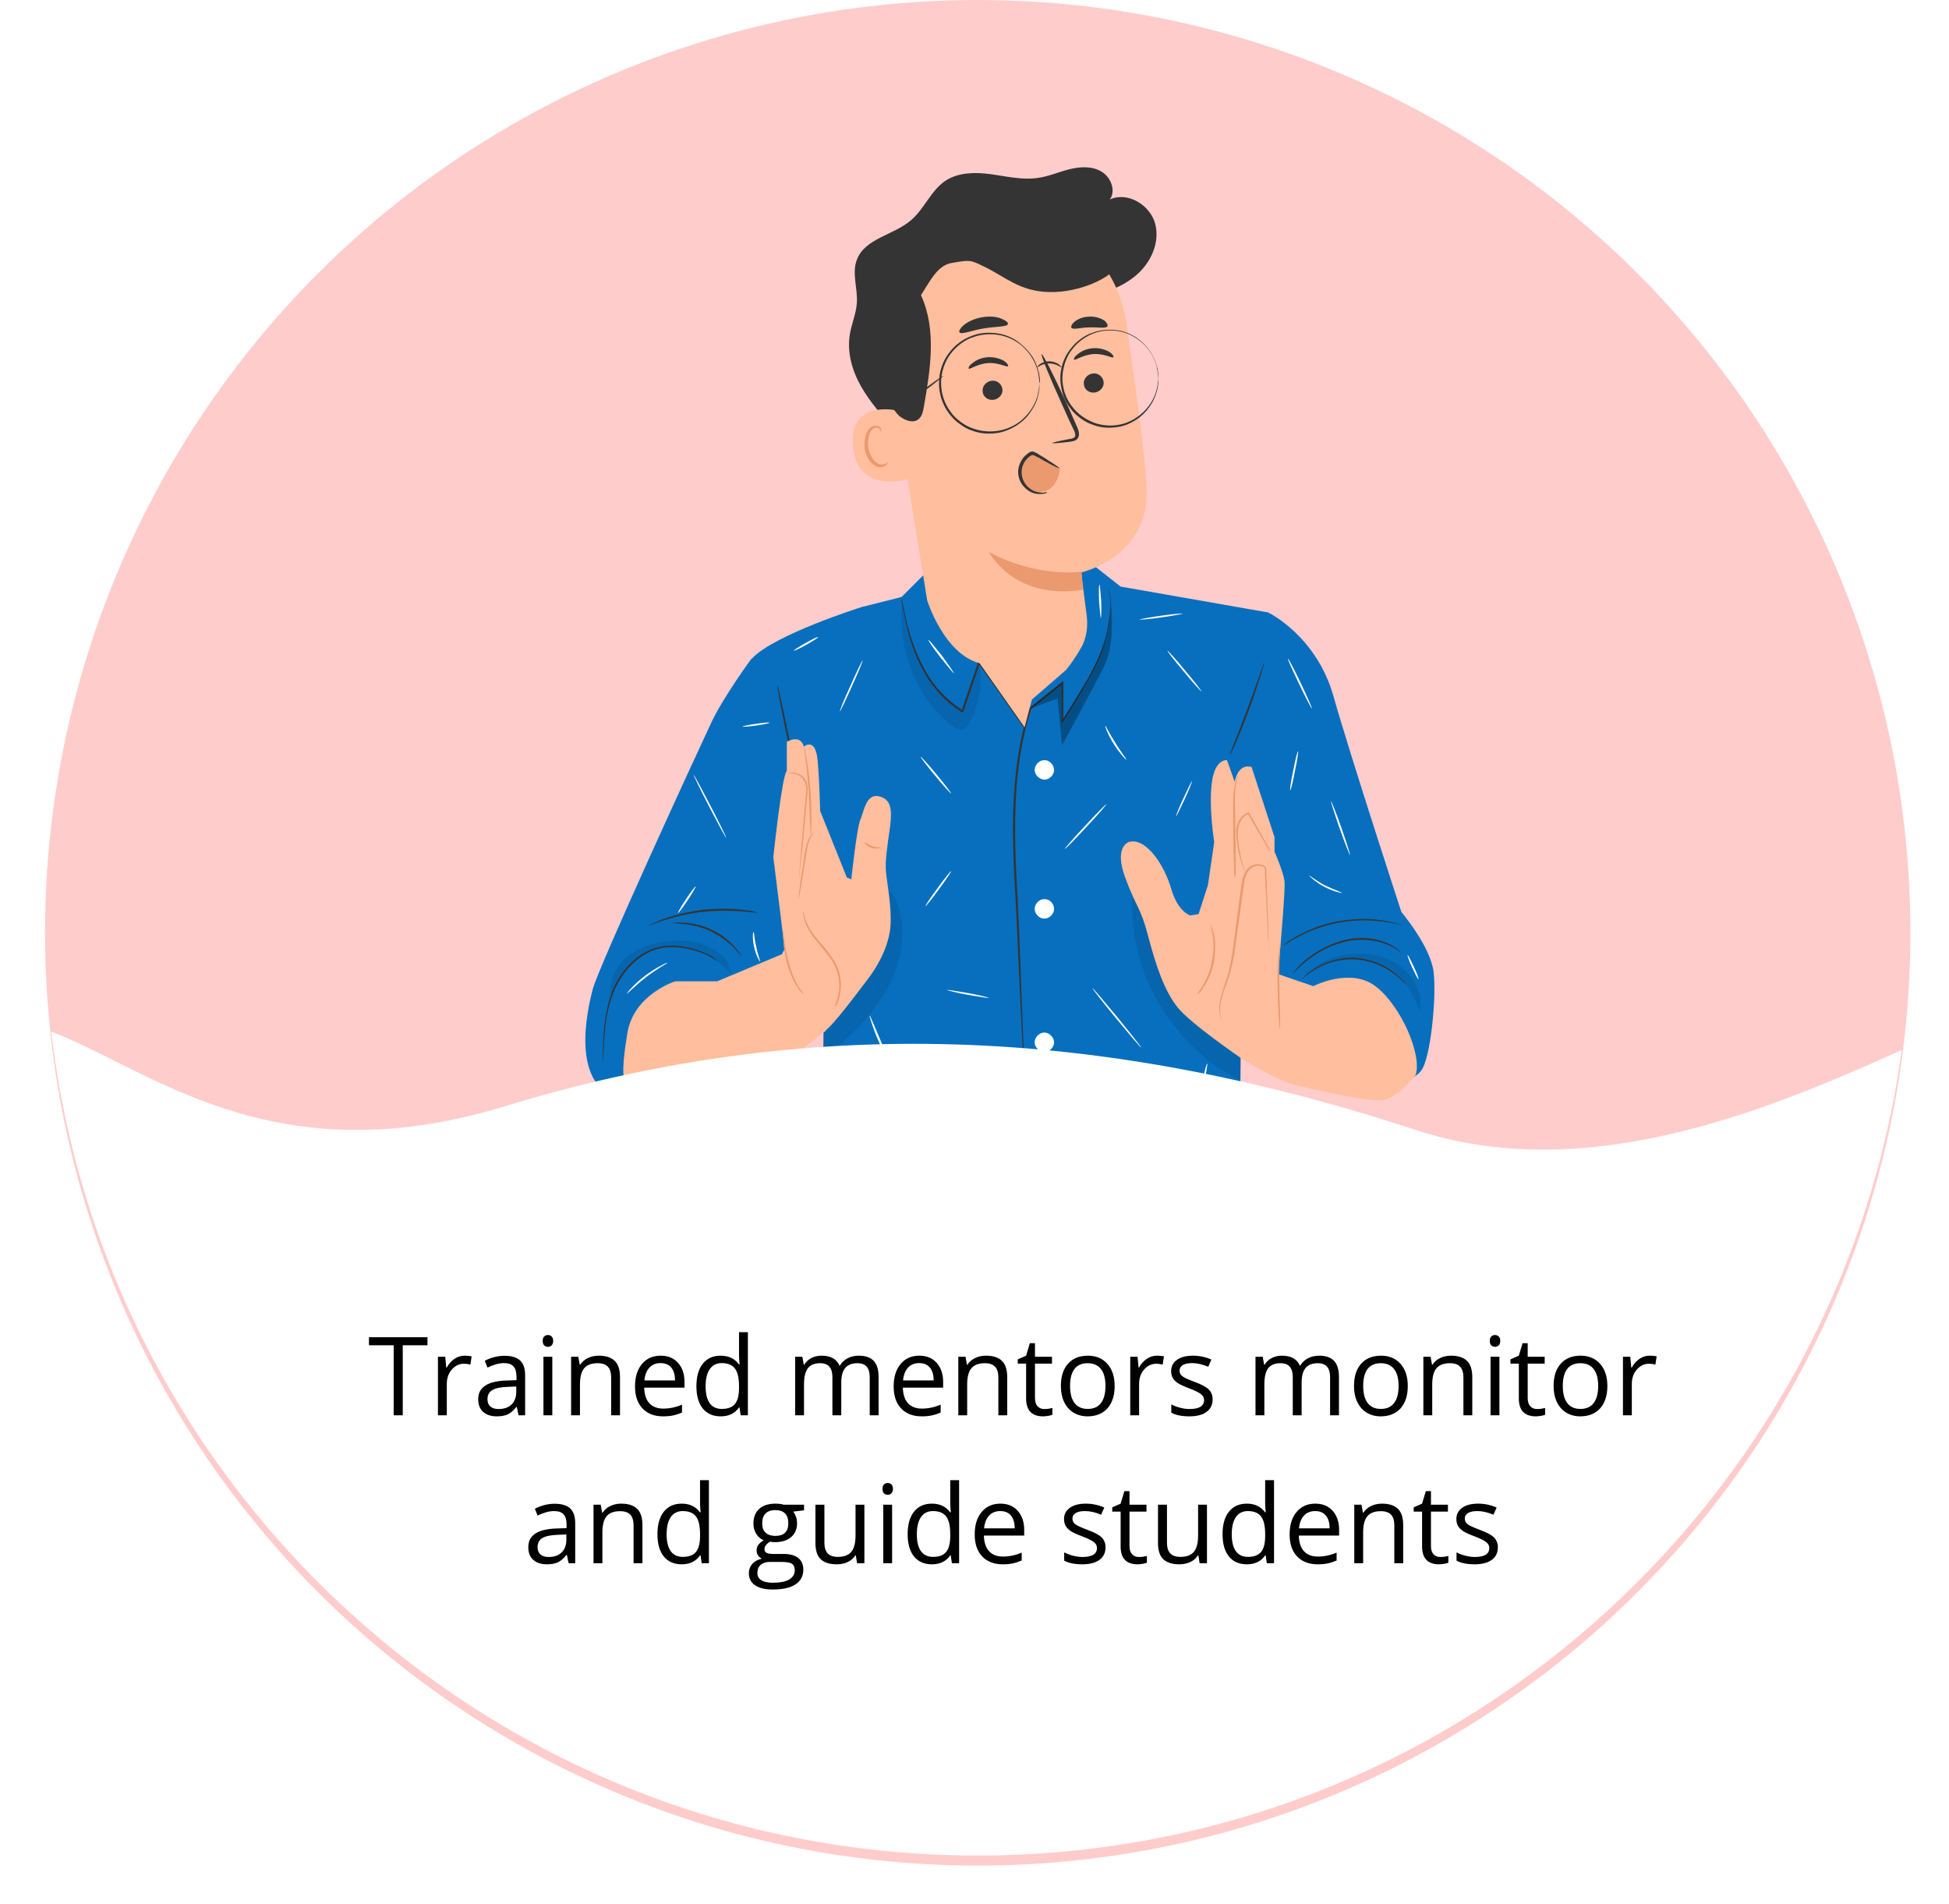 <svg width="303" height="296" viewBox="0 0 303 296" fill="none" xmlns="http://www.w3.org/2000/svg">
<g filter="url(#filter0_ii)">
<circle cx="152" cy="145" r="145" fill="#FFCCCC"/>
<g filter="url(#filter1_d)">
<path d="M195.278 93.278C195.278 93.278 202.661 96.887 205.301 106.206C207.941 115.525 215.863 139.766 215.863 139.766C215.863 139.766 220.389 145.099 220.874 149.085C221.359 153.072 220.389 162.606 218.934 164.438C217.479 166.215 215.378 165.946 215.378 165.946L196.248 164.115L188.704 113.64L195.278 93.278Z" fill="#076FBE"/>
<path d="M131.963 92.362C131.963 92.362 118.276 96.672 114.881 100.389L126.089 152.533L125.927 168.963H190.806C190.806 168.155 191.399 114.341 191.399 114.341L195.279 93.224L172.215 89.184L167.689 85.629L142.039 86.922L138.16 90.8L131.963 92.362Z" fill="#076FBE"/>
<g opacity="0.3">
<path opacity="0.3" d="M137.136 137.612C136.92 137.181 136.651 136.696 136.166 136.588C135.358 136.426 134.873 137.342 134.603 138.096C132.502 144.076 129.7 149.57 126.089 154.742L125.928 162.768C129.7 159.59 133.418 156.196 135.843 151.887C138.268 147.523 139.184 142.137 137.136 137.612Z" fill="black"/>
</g>
<path d="M114.827 100.389C114.827 100.389 110.3 106.53 108.468 110.57C106.582 114.556 91.063 148.278 90.147 151.779C89.231 155.28 86.806 166.216 93.919 168.748H108.468L123.125 139.174L123.88 104.806L114.827 100.389Z" fill="#076FBE"/>
<path d="M109.385 147.362C109.385 147.362 109.061 147.093 108.415 146.715C107.768 146.338 106.69 145.907 105.343 145.584C104.643 145.423 103.942 145.315 103.134 145.261C102.325 145.207 101.463 145.207 100.601 145.423C98.823 145.8 97.099 146.931 95.698 148.493C94.296 150.055 93.434 151.887 92.895 153.664C92.357 155.442 92.141 157.058 92.033 158.459C91.872 159.859 91.872 160.937 91.818 161.745C91.818 162.122 91.764 162.391 91.764 162.66C91.764 162.876 91.71 162.984 91.71 162.984C91.71 162.984 91.71 162.876 91.71 162.66C91.71 162.445 91.71 162.122 91.71 161.745C91.71 160.991 91.764 159.859 91.872 158.459C91.979 157.058 92.195 155.388 92.68 153.611C93.165 151.833 94.081 149.948 95.482 148.332C96.883 146.715 98.715 145.584 100.547 145.207C101.463 144.992 102.379 144.992 103.188 145.046C103.996 145.099 104.75 145.261 105.451 145.423C106.798 145.746 107.876 146.231 108.522 146.608C108.846 146.823 109.115 146.985 109.223 147.146C109.331 147.308 109.385 147.362 109.385 147.362Z" fill="#343434"/>
<path d="M102.486 141.49C102.486 141.49 102.648 141.436 102.971 141.436C103.295 141.383 103.78 141.383 104.318 141.436C104.911 141.436 105.558 141.544 106.312 141.706C107.067 141.867 107.821 142.137 108.629 142.514C109.438 142.891 110.138 143.322 110.731 143.807C111.324 144.291 111.809 144.722 112.186 145.153C112.563 145.584 112.832 145.961 113.048 146.231C113.21 146.5 113.317 146.662 113.317 146.662C113.264 146.715 112.886 146.123 112.078 145.315C111.701 144.884 111.162 144.453 110.569 144.022C109.976 143.591 109.276 143.16 108.522 142.783C107.767 142.406 106.959 142.137 106.258 141.975C105.558 141.813 104.857 141.652 104.318 141.652C103.187 141.49 102.486 141.544 102.486 141.49Z" fill="#343434"/>
<path d="M115.688 139.874C115.688 139.874 115.419 139.874 114.988 139.82C114.557 139.766 113.91 139.713 113.156 139.659C111.593 139.551 109.491 139.497 107.121 139.766C104.75 140.036 102.702 140.574 101.247 141.059C100.493 141.275 99.9 141.49 99.523 141.652C99.091 141.813 98.876 141.867 98.876 141.867C98.876 141.867 99.091 141.76 99.469 141.544C99.846 141.382 100.439 141.113 101.193 140.844C102.648 140.305 104.75 139.766 107.121 139.443C109.491 139.174 111.647 139.228 113.21 139.389C113.964 139.497 114.611 139.551 115.042 139.659C115.419 139.766 115.688 139.82 115.688 139.874Z" fill="#343434"/>
<path d="M157.181 111.055C157.181 111.055 157.128 111.001 157.02 110.893C156.912 110.731 156.804 110.57 156.643 110.354C156.265 109.87 155.78 109.169 155.188 108.307C153.948 106.53 152.17 104.052 150.122 101.143L150.338 101.089C149.53 103.405 148.667 105.937 147.751 108.631L147.698 108.792L147.536 108.684C147.428 108.631 147.32 108.577 147.213 108.469C146.027 107.715 144.949 106.799 144.033 105.776C143.117 104.752 142.363 103.729 141.77 102.651C140.531 100.496 139.776 98.396 139.291 96.618C138.806 94.84 138.537 93.332 138.321 92.308C138.214 91.824 138.16 91.447 138.106 91.123C138.106 91.016 138.052 90.908 138.052 90.8C138.052 90.746 137.998 90.692 137.998 90.692C138.052 90.692 138.214 91.231 138.429 92.255C138.645 93.278 138.914 94.733 139.453 96.51C139.992 98.288 140.746 100.335 141.986 102.49C142.578 103.513 143.333 104.59 144.249 105.56C145.165 106.53 146.189 107.445 147.374 108.2C147.482 108.253 147.59 108.307 147.698 108.415L147.482 108.469C148.398 105.776 149.26 103.244 150.069 100.927L150.176 100.712L150.338 100.927C152.386 103.89 154.11 106.368 155.349 108.146C155.942 109.008 156.427 109.708 156.75 110.193C156.912 110.408 157.02 110.624 157.128 110.731C157.181 111.001 157.235 111.055 157.181 111.055Z" fill="#343434"/>
<g opacity="0.3">
<path opacity="0.3" d="M174.102 135.942C173.509 141.975 174.856 148.17 177.874 153.449C180.891 158.674 185.31 163.361 190.806 165.892C190.968 160.559 190.752 154.257 190.914 148.87L174.102 135.942Z" fill="black"/>
</g>
<path d="M173.509 128.885C173.509 128.885 171.138 129.531 172.916 134.38C174.694 139.228 175.287 138.905 176.473 143.429C177.658 147.954 179.005 152.048 181.107 154.634C183.154 157.166 190.806 162.391 190.806 162.391L197.704 155.927C197.704 155.927 196.572 151.079 196.841 147.793C197.111 144.507 197.811 136.48 197.704 135.08C197.596 133.679 196.141 130.393 196.141 130.393V128.131L192.585 117.249C192.585 117.249 190.645 116.388 189.944 119.512L188.759 116.172C188.759 116.172 186.873 115.849 186.388 119.727C185.903 123.552 186.765 128.885 186.765 128.885L185.795 135.565L184.34 140.09L183.047 140.305C183.047 140.305 181.107 139.766 180.083 136.157C179.005 132.44 176.149 128.131 173.509 128.885Z" fill="#FFBE9D"/>
<path d="M195.332 146.015C195.332 146.015 195.332 145.907 195.278 145.745C195.278 145.584 195.224 145.315 195.224 145.045C195.17 144.399 195.116 143.483 195.062 142.352C194.954 139.982 194.793 136.75 194.631 132.925L194.685 132.979C194.362 132.602 193.823 132.494 193.284 132.602C192.745 132.709 192.314 133.033 191.991 133.517C191.398 134.487 191.344 135.726 191.182 136.965C190.805 139.712 190.428 142.352 190.105 144.722C189.943 145.907 189.781 147.038 189.512 148.116C189.296 149.193 188.973 150.109 188.65 150.971C188.326 151.833 188.057 152.587 187.895 153.287C187.734 153.987 187.68 154.58 187.68 155.119C187.68 156.142 188.003 156.627 187.949 156.681C187.949 156.681 187.895 156.573 187.788 156.304C187.734 156.034 187.572 155.657 187.572 155.119C187.518 154.58 187.572 153.987 187.734 153.287C187.895 152.587 188.165 151.779 188.434 150.917C188.757 150.055 189.027 149.139 189.242 148.062C189.458 147.038 189.62 145.907 189.781 144.722C190.105 142.352 190.428 139.712 190.805 136.965C190.913 136.372 190.967 135.726 191.075 135.133C191.182 134.541 191.344 133.948 191.667 133.41C191.991 132.871 192.529 132.494 193.122 132.386C193.715 132.225 194.362 132.386 194.793 132.817L194.847 132.871V132.925C194.954 136.75 195.116 139.982 195.17 142.352C195.224 143.483 195.224 144.399 195.224 145.045C195.224 145.315 195.224 145.584 195.224 145.745C195.385 145.907 195.332 146.015 195.332 146.015Z" fill="#EB996E"/>
<path d="M191.614 133.625C191.614 133.625 191.506 133.41 191.344 133.033C191.183 132.602 190.967 132.009 190.752 131.255C190.536 130.501 190.374 129.585 190.267 128.562C190.213 128.023 190.159 127.484 190.213 126.946C190.267 126.353 190.428 125.761 190.805 125.276C191.129 124.845 191.56 124.468 192.045 124.306L192.153 124.252L192.207 124.36C193.176 126.138 194.093 127.646 194.685 128.777C194.955 129.316 195.224 129.747 195.386 130.07C195.547 130.393 195.601 130.555 195.601 130.555C195.601 130.555 195.494 130.393 195.278 130.124C195.062 129.801 194.793 129.37 194.524 128.831C193.877 127.754 192.961 126.191 191.991 124.468L192.153 124.522C191.722 124.629 191.344 124.952 191.021 125.383C190.698 125.868 190.536 126.407 190.482 126.946C190.428 127.484 190.428 128.023 190.482 128.508C190.59 129.531 190.752 130.447 190.913 131.201C191.075 131.955 191.29 132.548 191.398 132.979C191.56 133.356 191.614 133.625 191.614 133.625Z" fill="#EB996E"/>
<path d="M189.944 134.487C189.944 134.487 189.89 134.272 189.89 133.841C189.89 133.356 189.836 132.817 189.836 132.117C189.782 130.663 189.728 128.669 189.728 126.461C189.728 124.252 189.62 122.259 189.836 120.805C189.944 120.104 190.051 119.512 190.213 119.135C190.321 118.758 190.429 118.542 190.483 118.542C190.536 118.542 190.159 119.404 190.051 120.805C189.89 122.205 190.051 124.252 190.051 126.407C190.105 128.616 190.105 130.609 190.105 132.063C190.105 132.763 190.105 133.302 190.105 133.787C189.998 134.272 189.944 134.487 189.944 134.487Z" fill="#EB996E"/>
<path d="M184.124 152.587C184.07 152.533 184.501 152.048 185.04 151.133C185.309 150.702 185.579 150.109 185.848 149.463C186.117 148.816 186.333 148.062 186.441 147.254C186.602 146.446 186.656 145.692 186.656 144.992C186.656 144.291 186.602 143.645 186.495 143.16C186.333 142.137 186.117 141.49 186.117 141.49C186.117 141.49 186.225 141.652 186.333 141.921C186.441 142.191 186.549 142.621 186.71 143.16C186.818 143.699 186.926 144.345 186.926 145.046C186.926 145.746 186.872 146.554 186.764 147.362C186.602 148.17 186.387 148.924 186.117 149.57C185.848 150.217 185.525 150.809 185.255 151.24C184.986 151.671 184.716 152.048 184.501 152.264C184.285 152.479 184.124 152.641 184.124 152.587Z" fill="#EB996E"/>
<path d="M196.195 149.247L202.177 151.294C202.177 151.294 207.889 148.332 211.822 151.294C215.756 154.257 219.151 162.014 218.073 165.138C218.073 165.138 215.379 168.478 213.277 168.963C211.23 169.448 203.201 167.509 199.86 166.808C196.519 166.108 190.753 162.391 190.753 162.391L196.195 149.247Z" fill="#FFBE9D"/>
<path d="M196.95 158.028C196.95 158.028 196.896 157.866 196.896 157.489C196.896 157.112 196.842 156.627 196.788 156.034C196.734 154.795 196.627 153.126 196.627 151.294C196.573 149.409 196.627 147.739 196.788 146.5C196.842 145.907 196.896 145.422 196.95 145.045C197.004 144.722 197.058 144.507 197.058 144.507C197.112 144.507 197.004 145.261 196.95 146.5C196.896 147.739 196.842 149.409 196.896 151.24C196.95 153.072 196.95 154.688 197.004 155.981C197.004 156.573 197.004 157.058 197.004 157.435C196.95 157.812 196.95 158.028 196.95 158.028Z" fill="#EB996E"/>
<path d="M216.617 151.079C216.563 151.132 215.97 150.271 214.623 149.301C213.33 148.331 211.175 147.254 208.696 147.146C206.163 146.985 203.954 147.793 202.553 148.654C201.098 149.462 200.397 150.271 200.397 150.217C200.397 150.217 200.559 150.001 200.882 149.678C201.206 149.355 201.745 148.924 202.445 148.493C203.846 147.631 206.109 146.769 208.696 146.877C211.282 147.038 213.438 148.116 214.731 149.139C215.378 149.678 215.863 150.163 216.186 150.486C216.455 150.863 216.617 151.079 216.617 151.079Z" fill="#343434"/>
<path d="M215.863 146.069C215.809 146.123 215.054 145.315 213.384 144.722C211.767 144.076 209.235 143.806 206.648 144.507C205.355 144.884 204.169 145.369 203.199 145.961C202.176 146.554 201.367 147.146 200.667 147.739C200.02 148.331 199.481 148.816 199.158 149.139C198.781 149.463 198.619 149.678 198.619 149.678C198.619 149.678 198.781 149.463 199.104 149.086C199.427 148.708 199.912 148.17 200.559 147.577C201.206 146.985 202.068 146.338 203.092 145.746C204.116 145.153 205.301 144.614 206.594 144.237C209.235 143.483 211.821 143.806 213.438 144.507C214.246 144.83 214.893 145.261 215.27 145.53C215.485 145.692 215.593 145.8 215.701 145.907C215.809 146.015 215.863 146.069 215.863 146.069Z" fill="#343434"/>
<path d="M215.916 141.759C215.916 141.813 214.839 141.49 213.114 141.274C212.252 141.167 211.228 141.059 210.043 141.059C208.911 141.059 207.618 141.167 206.325 141.382C205.032 141.598 203.792 141.975 202.714 142.352C201.637 142.729 200.667 143.16 199.912 143.591C198.35 144.399 197.487 145.045 197.434 144.991C197.434 144.991 197.649 144.83 198.026 144.507C198.242 144.345 198.457 144.183 198.781 144.022C199.104 143.86 199.427 143.591 199.805 143.429C200.559 142.998 201.529 142.567 202.607 142.136C203.684 141.759 204.924 141.382 206.271 141.167C207.618 140.951 208.911 140.844 210.043 140.844C211.228 140.844 212.252 140.951 213.114 141.113C213.545 141.167 213.923 141.274 214.3 141.328C214.623 141.382 214.947 141.49 215.162 141.544C215.647 141.652 215.916 141.759 215.916 141.759Z" fill="#343434"/>
<path d="M170.168 89.022C170.168 89.022 170.437 89.561 170.599 90.585C170.761 91.662 170.707 93.224 170.383 95.217C170.222 96.187 169.952 97.264 169.629 98.449C169.252 99.581 168.713 100.766 168.066 102.059C166.773 104.537 165.156 107.23 163.27 110.139L163.055 110.462V110.085C163.055 108.2 163.055 106.206 163.055 104.106L163.27 104.213C161.654 105.506 159.983 106.853 158.259 108.253L158.313 108.2C157.127 111.916 156.373 116.01 156.05 120.266C155.565 126.838 155.942 133.087 156.265 138.797C156.535 144.507 156.696 149.624 156.858 153.934C157.02 158.243 157.181 161.745 157.289 164.115C157.343 165.3 157.397 166.216 157.451 166.862C157.451 167.185 157.505 167.401 157.505 167.562C157.505 167.724 157.505 167.832 157.505 167.832C157.505 167.832 157.505 167.724 157.451 167.562C157.451 167.401 157.397 167.131 157.397 166.862C157.343 166.216 157.235 165.3 157.181 164.115C157.02 161.691 156.858 158.243 156.642 153.934C156.427 149.624 156.211 144.507 155.942 138.797C155.619 133.087 155.187 126.838 155.726 120.266C156.05 115.957 156.804 111.809 157.99 108.092V108.038H158.043C159.768 106.637 161.492 105.291 163.109 103.998L163.324 103.836V104.106C163.324 106.206 163.324 108.2 163.324 110.085L163.109 110.031C166.827 104.267 169.844 99.311 170.276 95.271C170.653 93.332 170.707 91.716 170.545 90.692C170.491 90.154 170.383 89.777 170.329 89.507C170.222 89.184 170.168 89.022 170.168 89.022Z" fill="#343434"/>
<path d="M160.522 158.512H160.306C159.552 158.512 158.852 159.267 158.852 160.021C158.852 160.775 159.552 161.529 160.306 161.529C161.061 161.583 161.815 160.883 161.869 160.128C161.923 159.374 161.276 158.62 160.522 158.512Z" fill="white"/>
<path d="M160.522 137.773H160.306C159.552 137.773 158.852 138.528 158.852 139.282C158.852 140.036 159.552 140.79 160.306 140.79C161.061 140.844 161.815 140.144 161.869 139.389C161.923 138.581 161.276 137.827 160.522 137.773Z" fill="white"/>
<path d="M160.306 119.189C161.061 119.243 161.815 118.542 161.869 117.788C161.923 117.034 161.276 116.226 160.522 116.172H160.306C159.552 116.172 158.852 116.926 158.852 117.68C158.852 118.435 159.552 119.135 160.306 119.189Z" fill="white"/>
<path d="M137.028 64.728C135.142 62.627 133.256 60.526 131.855 58.048C130.454 55.57 129.646 52.715 130.131 49.914C130.4 48.298 131.101 46.736 131.208 45.12C131.37 42.857 130.4 40.487 131.208 38.386C132.448 35.046 136.92 34.562 139.615 32.245C141.716 30.468 142.74 27.559 145.057 26.05C147.105 24.758 149.691 24.758 152.062 25.081C154.433 25.404 156.858 25.997 159.229 25.673C160.953 25.458 162.516 24.758 164.187 24.327C165.857 23.896 167.743 23.788 169.198 24.65C170.707 25.512 171.515 27.613 170.545 29.013C173.293 27.72 176.85 29.875 177.604 32.838C178.359 35.801 176.85 38.979 174.479 40.918C172.108 42.857 169.09 43.773 166.073 44.312C157.612 45.928 148.398 45.012 141.069 40.433" fill="#343434"/>
<path d="M166.88 93.225C166.449 89.993 166.126 87.353 166.126 86.976C166.126 86.976 176.849 84.552 176.256 73.724C175.987 68.499 174.478 57.726 173.077 48.029C171.514 37.579 162.192 30.091 151.684 30.791L150.66 30.845C139.398 32.246 134.333 42.589 136.057 53.793L142.146 91.339C142.146 91.339 144.733 99.635 150.283 101.09L157.288 111.055L158.42 106.746L163.647 102.221C163.647 102.221 164.832 100.928 166.233 98.396C167.257 96.349 167.042 94.248 166.88 93.225Z" fill="#FFBE9D"/>
<path d="M166.126 86.869C166.126 86.869 159.282 87.892 151.738 83.798C151.738 83.798 155.618 91.394 166.341 89.67L166.126 86.869Z" fill="#EB996E"/>
<path d="M169.573 57.349C169.681 58.157 169.035 58.911 168.172 59.018C167.31 59.126 166.556 58.534 166.502 57.726C166.394 56.917 167.041 56.163 167.903 56.056C168.711 55.948 169.466 56.54 169.573 57.349Z" fill="#343434"/>
<path d="M171.083 53.524C170.921 53.739 169.682 52.931 168.011 53.039C166.341 53.147 165.155 54.063 164.993 53.901C164.886 53.793 165.047 53.416 165.586 53.039C166.071 52.608 166.933 52.177 168.011 52.123C169.035 52.069 169.951 52.393 170.49 52.716C170.975 53.039 171.19 53.416 171.083 53.524Z" fill="#343434"/>
<path d="M153.84 58.48C153.948 59.288 153.301 60.042 152.439 60.15C151.577 60.258 150.822 59.665 150.769 58.857C150.661 58.049 151.307 57.295 152.17 57.187C152.978 57.08 153.732 57.672 153.84 58.48Z" fill="#343434"/>
<path d="M154.702 54.925C154.54 55.14 153.301 54.332 151.63 54.44C149.96 54.548 148.774 55.464 148.613 55.302C148.505 55.194 148.666 54.817 149.205 54.44C149.69 54.009 150.552 53.578 151.63 53.524C152.654 53.47 153.57 53.794 154.109 54.117C154.594 54.44 154.809 54.817 154.702 54.925Z" fill="#343434"/>
<path d="M161.598 66.883C161.598 66.775 162.622 66.56 164.293 66.237C164.724 66.183 165.101 66.075 165.155 65.752C165.209 65.429 165.047 64.998 164.778 64.513C164.293 63.489 163.808 62.466 163.323 61.335C161.275 56.864 159.766 53.147 159.928 53.039C160.09 52.931 161.922 56.54 163.969 61.011C164.454 62.143 164.939 63.166 165.37 64.19C165.586 64.674 165.855 65.213 165.694 65.86C165.586 66.183 165.316 66.452 165.047 66.506C164.778 66.614 164.562 66.614 164.347 66.668C162.676 66.883 161.598 66.937 161.598 66.883Z" fill="#343434"/>
<path d="M154.702 48.353C154.594 48.837 152.869 48.73 150.93 49.053C148.99 49.376 147.427 50.077 147.158 49.646C147.05 49.484 147.265 48.999 147.858 48.514C148.451 48.029 149.421 47.545 150.606 47.329C151.792 47.114 152.869 47.221 153.57 47.491C154.378 47.814 154.755 48.137 154.702 48.353Z" fill="#343434"/>
<path d="M170.166 48.73C169.897 49.107 168.711 48.837 167.364 48.891C165.963 48.891 164.832 49.322 164.562 48.945C164.454 48.783 164.616 48.352 165.101 47.975C165.586 47.598 166.394 47.221 167.364 47.221C168.334 47.167 169.142 47.491 169.681 47.814C170.059 48.137 170.274 48.514 170.166 48.73Z" fill="#343434"/>
<path d="M137.458 61.819C137.243 61.766 129.86 60.096 130.615 67.529C131.369 74.909 139.344 72.539 139.344 72.324C139.344 72.055 137.458 61.819 137.458 61.819Z" fill="#FFBE9D"/>
<path d="M136.057 69.846C136.003 69.846 135.949 69.954 135.734 70.061C135.518 70.169 135.195 70.277 134.764 70.169C133.955 69.954 133.147 68.769 132.985 67.476C132.878 66.829 132.985 66.129 133.147 65.59C133.309 65.052 133.632 64.621 134.009 64.513C134.386 64.405 134.71 64.567 134.818 64.782C134.925 64.998 134.925 65.106 134.925 65.159C134.925 65.159 135.087 64.998 134.979 64.728C134.925 64.567 134.818 64.405 134.656 64.298C134.44 64.19 134.171 64.136 133.901 64.19C133.309 64.298 132.878 64.836 132.662 65.483C132.447 66.075 132.339 66.829 132.393 67.584C132.608 69.092 133.47 70.385 134.602 70.6C135.141 70.708 135.572 70.492 135.787 70.277C136.057 70.008 136.057 69.846 136.057 69.846Z" fill="#EB996E"/>
<path d="M172.484 37.902C171.999 40.864 166.018 43.558 161.06 43.396C156.48 43.289 154.217 40.972 150.93 39.41C148.828 38.387 148.828 38.387 145.972 38.871C143.655 39.248 142.47 41.942 141.176 43.881C143.655 49.268 142.631 55.517 141.608 61.334C141.5 61.981 141.338 62.681 140.853 63.112C140.045 63.866 138.698 63.382 137.835 62.681C136.542 61.496 135.949 59.718 135.518 57.995C134.548 54.062 134.171 49.968 134.764 45.982C135.411 41.996 137.027 38.117 139.775 35.101C143.17 31.384 148.182 29.229 153.247 28.96C158.312 28.69 163.377 30.253 167.581 33.054C169.574 34.293 171.406 35.855 172.484 37.902Z" fill="#343434"/>
<path d="M162.676 70.6C161.437 70.007 160.144 69.415 158.904 68.822C158.689 68.714 158.473 68.606 158.204 68.66C157.934 68.714 157.719 68.876 157.557 69.091C156.695 70.169 156.479 71.731 157.126 72.97C157.826 74.155 159.389 74.801 160.682 74.263C162.03 73.724 162.676 72.162 162.784 70.707L162.676 70.6Z" fill="#EB996E"/>
<path d="M160.791 74.532C160.791 74.586 160.63 74.693 160.252 74.747C159.875 74.801 159.282 74.855 158.636 74.639C157.989 74.424 157.235 73.885 156.75 73.077C156.265 72.269 156.103 71.138 156.534 70.115C156.75 69.63 157.019 69.145 157.396 68.822C157.612 68.66 157.774 68.499 157.989 68.337C158.097 68.283 158.259 68.229 158.42 68.175C158.582 68.175 158.744 68.229 158.851 68.283C159.121 68.391 159.282 68.499 159.444 68.606C159.606 68.714 159.767 68.822 159.983 68.929C160.306 69.145 160.63 69.306 160.899 69.522C162.031 70.222 162.677 70.707 162.677 70.761C162.623 70.815 161.869 70.492 160.737 69.845C160.414 69.684 160.145 69.522 159.767 69.306C159.606 69.199 159.444 69.091 159.229 69.037C159.067 68.93 158.851 68.822 158.69 68.768C158.528 68.714 158.42 68.714 158.259 68.822C158.097 68.929 157.935 69.037 157.774 69.199C157.45 69.522 157.181 69.899 157.019 70.33C156.696 71.192 156.804 72.162 157.181 72.862C157.558 73.562 158.151 74.047 158.744 74.316C159.336 74.532 159.821 74.586 160.198 74.586C160.576 74.532 160.791 74.478 160.791 74.532Z" fill="#343434"/>
<path d="M159.605 57.563C159.552 57.563 159.605 56.863 159.336 55.678C159.013 54.493 158.258 52.823 156.534 51.476C155.672 50.83 154.594 50.291 153.301 50.076C152.061 49.86 150.66 49.914 149.313 50.399C148.613 50.614 147.966 50.991 147.373 51.422C146.781 51.853 146.242 52.392 145.757 53.038C144.841 54.277 144.302 55.893 144.302 57.51C144.302 59.179 144.841 60.742 145.757 61.981C146.188 62.627 146.781 63.166 147.373 63.597C147.966 64.028 148.613 64.405 149.313 64.62C150.66 65.105 152.061 65.159 153.301 64.943C154.54 64.728 155.672 64.189 156.534 63.543C158.258 62.196 159.067 60.526 159.336 59.341C159.605 58.21 159.605 57.51 159.605 57.563C159.605 57.563 159.605 57.617 159.605 57.671C159.605 57.779 159.605 57.887 159.605 58.048C159.605 58.21 159.605 58.425 159.552 58.641C159.498 58.856 159.498 59.126 159.39 59.449C159.282 60.041 159.013 60.795 158.528 61.55C158.097 62.304 157.45 63.112 156.588 63.758C155.726 64.405 154.594 64.997 153.301 65.266C152.008 65.482 150.553 65.482 149.152 64.943C148.451 64.728 147.804 64.351 147.158 63.866C146.511 63.435 145.972 62.843 145.487 62.196C144.517 60.903 143.979 59.233 143.979 57.563C143.979 55.84 144.517 54.224 145.487 52.931C145.972 52.284 146.511 51.692 147.158 51.261C147.751 50.776 148.451 50.453 149.152 50.183C150.553 49.645 152.008 49.645 153.301 49.86C154.594 50.076 155.726 50.668 156.588 51.368C157.45 52.069 158.097 52.823 158.582 53.577C159.013 54.331 159.282 55.032 159.444 55.678C159.552 56.001 159.552 56.27 159.605 56.486C159.659 56.702 159.659 56.917 159.659 57.078C159.659 57.24 159.659 57.348 159.659 57.456C159.605 57.51 159.605 57.563 159.605 57.563Z" fill="#343434"/>
<path d="M178.089 56.809C178.035 56.809 178.089 56.163 177.819 54.978C177.55 53.847 176.795 52.177 175.071 50.884C174.209 50.237 173.185 49.699 171.946 49.483C170.706 49.268 169.359 49.322 168.066 49.806C167.419 50.022 166.773 50.399 166.18 50.83C165.587 51.261 165.048 51.8 164.617 52.392C163.701 53.577 163.216 55.139 163.162 56.755C163.162 58.372 163.701 59.934 164.617 61.119C165.048 61.711 165.587 62.25 166.18 62.681C166.773 63.112 167.419 63.435 168.066 63.705C169.359 64.189 170.76 64.243 171.946 64.028C173.185 63.812 174.209 63.274 175.071 62.627C176.795 61.334 177.55 59.664 177.819 58.533C178.089 57.51 178.035 56.809 178.089 56.809C178.089 56.809 178.089 56.971 178.089 57.294C178.089 57.456 178.089 57.671 178.035 57.887C177.981 58.102 177.981 58.372 177.873 58.695C177.604 59.826 176.849 61.55 175.125 62.897C174.263 63.543 173.185 64.135 171.946 64.351C170.706 64.566 169.251 64.566 167.904 64.028C167.204 63.812 166.557 63.435 165.964 63.004C165.372 62.573 164.779 62.035 164.348 61.388C163.378 60.149 162.893 58.533 162.839 56.863C162.839 55.193 163.378 53.577 164.348 52.338C164.833 51.692 165.372 51.153 165.964 50.722C166.557 50.291 167.204 49.914 167.904 49.699C169.251 49.214 170.652 49.16 171.946 49.376C173.185 49.591 174.317 50.184 175.125 50.83C176.849 52.177 177.604 53.901 177.873 55.032C177.981 55.301 177.981 55.57 178.035 55.84C178.089 56.055 178.089 56.271 178.089 56.432C178.089 56.648 178.089 56.809 178.089 56.809Z" fill="#343434"/>
<path d="M163.001 55.085C162.947 55.139 162.785 54.978 162.462 54.816C162.138 54.654 161.653 54.493 161.115 54.493C160.576 54.493 160.091 54.654 159.767 54.816C159.444 54.978 159.282 55.139 159.229 55.085C159.229 55.085 159.336 54.87 159.66 54.601C159.983 54.385 160.522 54.17 161.115 54.17C161.707 54.17 162.246 54.385 162.569 54.601C162.893 54.87 163.054 55.085 163.001 55.085Z" fill="#343434"/>
<path d="M144.626 56.432C144.679 56.486 143.171 57.725 141.231 59.125C139.345 60.526 137.728 61.657 137.674 61.603C137.62 61.55 139.129 60.31 141.069 58.91C143.009 57.509 144.572 56.378 144.626 56.432Z" fill="#343434"/>
<g opacity="0.3">
<path opacity="0.3" d="M138.267 91.501C137.513 98.827 140.315 106.53 146.188 110.947C146.673 111.27 147.212 111.647 147.751 111.432C148.128 111.27 148.344 110.947 148.559 110.57C150.23 107.661 150.769 104.483 150.284 101.197C149.368 103.621 148.559 106.045 147.643 108.577C142.524 105.506 139.345 98.935 138.267 91.501Z" fill="black"/>
</g>
<path opacity="0.3" d="M158.097 108.146L162.408 106.584L163.108 113.856C163.108 113.856 167.742 105.398 169.682 101.52C171.622 97.641 170.598 90.854 170.598 90.854C170.598 90.854 171.299 96.779 166.611 104.375L163.108 110.085V104.106L158.097 108.146Z" fill="black"/>
<g opacity="0.3">
<path opacity="0.3" d="M108.037 145.099C106.097 144.183 103.888 144.076 101.787 144.291C99.577 144.56 97.314 145.207 95.59 146.661C93.865 148.062 92.68 150.271 92.895 152.533L93.111 152.587C94.62 148.547 97.584 145.584 101.463 145.207C105.289 144.83 109.061 146.554 111.702 149.409C111.432 147.254 109.977 146.015 108.037 145.099Z" fill="black"/>
</g>
<g opacity="0.3">
<path opacity="0.3" d="M216.887 149.248C215.432 147.685 213.438 146.77 211.336 146.392C207.672 145.746 203.738 146.877 200.99 149.409L201.799 148.763C203.9 147.524 206.271 146.823 208.696 146.877C211.121 146.931 213.546 147.847 215.27 149.517C216.887 151.025 217.857 153.126 218.773 155.119C219.15 153.018 218.342 150.81 216.887 149.248Z" fill="black"/>
</g>
<path d="M189.135 115.472C189.135 115.472 189.189 115.256 189.35 114.879C189.512 114.448 189.728 113.91 189.943 113.317C190.482 111.97 191.182 110.193 191.937 108.146C192.691 106.099 193.338 104.267 193.823 102.921C194.038 102.274 194.254 101.789 194.362 101.358C194.523 100.981 194.577 100.766 194.577 100.766C194.577 100.766 194.523 100.981 194.469 101.358C194.362 101.736 194.2 102.274 193.984 102.974C193.553 104.321 192.961 106.207 192.206 108.254C191.452 110.301 190.697 112.078 190.159 113.425C189.889 114.071 189.62 114.61 189.458 114.933C189.243 115.256 189.189 115.472 189.135 115.472Z" fill="#343434"/>
<path d="M121.185 116.011C121.131 116.011 120.538 113.479 119.891 110.301C119.245 107.122 118.76 104.537 118.868 104.537C118.921 104.537 119.514 107.068 120.161 110.247C120.807 113.371 121.292 115.957 121.185 116.011Z" fill="#343434"/>
<path d="M120.215 148.062C120.377 148.17 118.222 131.255 118.222 131.255C118.222 131.255 119.569 118.435 120.323 117.842V113.317C120.323 113.317 122.425 112.024 122.964 114.071C122.964 114.071 124.796 112.455 125.119 116.28C125.442 120.104 125.496 124.037 125.496 124.037L129.645 134.38L130.346 134.703C130.346 134.703 131.208 126.622 131.747 125.437C132.286 124.252 132.609 121.343 134.603 121.774C136.543 122.205 136.705 123.821 136.381 126.461C136.004 129.1 135.573 131.848 135.735 133.518C135.896 135.241 136.651 138.958 136.435 141.975C136.22 144.938 134.549 148.116 132.825 150.325C131.1 152.533 127.813 157.112 126.035 158.459C125.496 159.051 120.215 148.062 120.215 148.062Z" fill="#FFBE9D"/>
<path d="M122.263 134.326C122.263 134.326 122.263 134.057 122.263 133.626C122.317 133.087 122.371 132.44 122.425 131.686C122.532 130.016 122.748 127.754 122.963 125.222C123.071 123.983 123.179 122.744 123.287 121.667C123.341 121.128 123.395 120.589 123.287 120.159C123.233 119.674 123.017 119.297 122.748 118.973C122.209 118.381 121.509 118.219 121.077 118.219C120.646 118.219 120.377 118.327 120.377 118.327C120.377 118.327 120.431 118.273 120.539 118.219C120.646 118.165 120.808 118.112 121.077 118.112C121.562 118.058 122.317 118.219 122.91 118.812C123.233 119.135 123.448 119.566 123.502 120.051C123.61 120.536 123.556 121.074 123.502 121.613C123.395 122.69 123.287 123.929 123.179 125.168C122.963 127.7 122.748 129.963 122.532 131.632C122.425 132.44 122.371 133.087 122.317 133.572C122.317 134.057 122.317 134.326 122.263 134.326Z" fill="#EB996E"/>
<path d="M124.528 127.43C124.582 127.484 124.097 127.861 123.773 128.777C123.45 129.639 123.342 130.986 123.073 132.44C122.857 133.895 122.642 135.188 122.48 136.103C122.319 137.019 122.211 137.612 122.157 137.612C122.103 137.612 122.157 137.019 122.319 136.049C122.426 135.08 122.642 133.787 122.857 132.332C123.073 130.878 123.235 129.585 123.612 128.669C123.773 128.238 124.043 127.861 124.205 127.7C124.366 127.484 124.474 127.377 124.528 127.43Z" fill="#EB996E"/>
<path d="M122.964 113.91C122.964 113.91 123.018 114.071 123.126 114.448C123.179 114.772 123.287 115.31 123.395 115.903C123.61 117.142 123.826 118.866 123.988 120.805C124.149 122.744 124.149 124.468 124.149 125.707C124.149 126.353 124.095 126.838 124.095 127.215C124.095 127.592 124.042 127.754 124.042 127.754C123.988 127.754 123.988 127 123.934 125.707C123.88 124.468 123.826 122.69 123.718 120.805C123.557 118.866 123.395 117.142 123.233 115.903C123.072 114.664 122.964 113.91 122.964 113.91Z" fill="#EB996E"/>
<path d="M134.926 129.693C134.98 129.747 134.334 130.07 133.525 129.801C132.717 129.585 132.34 128.939 132.448 128.939C132.502 128.885 132.933 129.316 133.633 129.531C134.28 129.801 134.873 129.639 134.926 129.693Z" fill="#EB996E"/>
<path d="M120.432 145.961L109.493 150.54H102.973C102.973 150.54 96.56 152.533 95.536 158.566C94.566 164.6 94.405 167.724 97.261 168.424C100.117 169.178 108.092 169.232 112.025 167.939C116.013 166.647 126.359 158.243 126.359 158.243L127.383 152.21L120.432 145.961Z" fill="#FFBE9D"/>
<path d="M122.964 152.587C122.964 152.587 122.857 152.479 122.641 152.318C122.426 152.102 122.21 151.833 121.941 151.402C121.402 150.594 120.809 149.355 120.432 147.954C120.001 146.554 119.839 145.207 119.785 144.237C119.677 143.268 119.731 142.675 119.731 142.675C119.785 142.675 119.839 143.268 119.947 144.237C120.108 145.207 120.27 146.5 120.701 147.901C121.078 149.301 121.617 150.486 122.102 151.348C122.641 152.102 123.018 152.587 122.964 152.587Z" fill="#EB996E"/>
<path d="M127.759 154.526C127.705 154.526 128.19 153.664 128.406 152.21C128.514 151.456 128.514 150.594 128.298 149.624C128.083 148.655 127.652 147.685 126.951 146.769C126.304 145.854 125.55 145.046 124.903 144.237C124.257 143.483 123.772 142.675 123.448 142.029C123.125 141.329 122.963 140.736 122.91 140.305C122.856 139.874 122.856 139.659 122.91 139.659C122.963 139.659 122.963 140.628 123.664 141.975C123.987 142.621 124.526 143.376 125.173 144.13C125.819 144.884 126.574 145.692 127.22 146.662C127.921 147.631 128.406 148.655 128.568 149.624C128.783 150.648 128.783 151.564 128.621 152.318C128.514 153.072 128.298 153.664 128.136 154.042C128.029 154.257 127.975 154.365 127.921 154.472C127.759 154.472 127.759 154.526 127.759 154.526Z" fill="#EB996E"/>
<path d="M110.893 128.239C110.839 128.293 109.654 126.084 108.253 123.391C106.852 120.697 105.774 118.435 105.828 118.435C105.882 118.381 107.067 120.59 108.469 123.283C109.87 125.976 110.947 128.185 110.893 128.239Z" fill="white"/>
<path d="M128.567 108.577C128.513 108.523 129.214 106.745 130.238 104.537C131.208 102.328 132.07 100.604 132.124 100.604C132.178 100.658 131.477 102.436 130.453 104.645C129.483 106.853 128.621 108.631 128.567 108.577Z" fill="white"/>
<path d="M145.865 121.344C145.811 121.397 144.68 120.158 143.386 118.596C142.093 117.034 141.069 115.687 141.123 115.634C141.177 115.58 142.309 116.819 143.602 118.381C144.895 119.943 145.919 121.29 145.865 121.344Z" fill="white"/>
<path d="M141.878 138.851C141.824 138.797 142.632 137.558 143.764 136.05C144.841 134.541 145.811 133.356 145.865 133.41C145.919 133.464 145.111 134.703 143.979 136.211C142.901 137.719 141.931 138.905 141.878 138.851Z" fill="white"/>
<path d="M136.542 163.684C136.488 163.684 136.272 163.307 135.895 162.607C135.518 161.907 135.087 160.937 134.602 159.86C134.117 158.782 133.74 157.759 133.524 157.058C133.255 156.304 133.147 155.873 133.201 155.873C133.255 155.873 133.417 156.304 133.74 157.005C134.063 157.813 134.494 158.728 134.925 159.806C135.356 160.829 135.788 161.745 136.111 162.553C136.38 163.199 136.542 163.63 136.542 163.684Z" fill="white"/>
<path d="M151.739 153.126C151.739 153.18 150.284 152.964 148.452 152.641C146.674 152.318 145.219 151.941 145.219 151.887C145.219 151.833 146.674 152.049 148.506 152.372C150.338 152.695 151.739 153.072 151.739 153.126Z" fill="white"/>
<path d="M163.54 129.963C163.486 129.909 164.887 128.293 166.665 126.407C168.443 124.468 169.952 122.96 170.006 123.014C170.06 123.067 168.659 124.684 166.881 126.569C165.102 128.508 163.593 130.016 163.54 129.963Z" fill="white"/>
<path d="M175.394 160.829C175.34 160.883 173.616 158.836 171.514 156.304C169.413 153.772 167.796 151.671 167.85 151.617C167.904 151.564 169.628 153.611 171.73 156.142C173.831 158.728 175.502 160.829 175.394 160.829Z" fill="white"/>
<path d="M101.732 147.685C101.786 147.739 100.17 148.547 98.445 149.894C96.721 151.24 95.482 152.533 95.428 152.479C95.428 152.479 95.643 152.102 96.182 151.564C96.667 151.025 97.421 150.325 98.284 149.678C99.146 149.032 100.008 148.493 100.655 148.17C101.301 147.793 101.678 147.631 101.732 147.685Z" fill="white"/>
<path d="M106.15 135.781C106.204 135.834 105.665 136.804 104.911 137.935C104.157 139.067 103.456 139.982 103.402 139.928C103.348 139.875 103.887 138.905 104.642 137.774C105.396 136.642 106.096 135.727 106.15 135.781Z" fill="white"/>
<path d="M116.174 147.47C116.12 147.524 115.527 146.554 115.258 145.261C114.934 143.968 115.042 142.837 115.15 142.891C115.258 142.891 115.258 143.968 115.581 145.207C115.796 146.446 116.227 147.416 116.174 147.47Z" fill="white"/>
<path d="M117.628 110.355C117.628 110.409 116.712 110.624 115.526 110.786C114.395 110.947 113.425 111.001 113.425 110.947C113.425 110.893 114.341 110.678 115.526 110.516C116.658 110.355 117.628 110.247 117.628 110.355Z" fill="white"/>
<path d="M125.173 97.049C125.227 97.103 124.419 97.642 123.341 98.234C122.317 98.827 121.401 99.204 121.401 99.15C121.347 99.096 122.155 98.557 123.233 97.965C124.257 97.372 125.119 96.941 125.173 97.049Z" fill="white"/>
<path d="M146.296 102.651C146.242 102.705 145.326 101.574 144.195 100.173C143.117 98.773 142.255 97.534 142.363 97.48C142.417 97.426 143.333 98.557 144.464 99.958C145.488 101.412 146.35 102.597 146.296 102.651Z" fill="white"/>
<path d="M173.078 116.065C173.024 116.119 172.054 115.095 171.138 113.641C170.222 112.186 169.737 110.84 169.845 110.84C169.899 110.786 170.492 112.078 171.408 113.479C172.27 114.934 173.186 116.011 173.078 116.065Z" fill="white"/>
<path d="M183.315 119.405C183.369 119.458 182.884 120.697 182.183 122.206C181.483 123.714 180.89 124.899 180.836 124.899C180.782 124.845 181.267 123.606 181.968 122.098C182.668 120.59 183.261 119.405 183.315 119.405Z" fill="white"/>
<path d="M184.77 105.452C184.716 105.506 183.477 104.159 182.022 102.382C180.567 100.658 179.435 99.204 179.489 99.15C179.543 99.096 180.782 100.443 182.237 102.22C183.692 103.944 184.824 105.398 184.77 105.452Z" fill="white"/>
<path d="M169.143 94.086C169.089 94.086 168.981 92.901 168.873 91.501C168.819 90.046 168.819 88.861 168.927 88.861C168.981 88.861 169.089 90.046 169.197 91.447C169.25 92.955 169.197 94.086 169.143 94.086Z" fill="white"/>
<path d="M181.862 93.386C181.862 93.44 180.407 93.709 178.521 93.979C176.688 94.248 175.18 94.356 175.18 94.302C175.18 94.248 176.635 93.979 178.521 93.709C180.353 93.44 181.862 93.332 181.862 93.386Z" fill="white"/>
<path d="M201.96 108.146C201.906 108.2 200.99 106.476 199.966 104.321C198.943 102.167 198.134 100.443 198.242 100.389C198.296 100.335 199.212 102.059 200.236 104.214C201.26 106.368 202.014 108.092 201.96 108.146Z" fill="white"/>
<path d="M198.565 120.859C198.511 120.859 198.673 119.458 199.05 117.788C199.373 116.118 199.696 114.772 199.804 114.772C199.858 114.772 199.696 116.172 199.319 117.842C198.996 119.566 198.673 120.913 198.565 120.859Z" fill="white"/>
<path d="M207.887 130.932C207.833 130.932 207.079 129.101 206.27 126.784C205.462 124.468 204.869 122.582 204.923 122.529C204.977 122.529 205.732 124.36 206.54 126.676C207.348 128.993 207.941 130.878 207.887 130.932Z" fill="white"/>
<path d="M206.595 136.804C206.595 136.858 205.301 136.588 203.847 135.834C202.446 135.08 201.476 134.11 201.529 134.11C201.583 134.057 202.553 134.865 203.954 135.619C205.409 136.319 206.595 136.696 206.595 136.804Z" fill="white"/>
<path d="M218.503 150.217C218.45 150.271 218.018 149.409 217.533 148.385C217.049 147.362 216.779 146.5 216.833 146.446C216.887 146.392 217.318 147.254 217.803 148.278C218.288 149.301 218.611 150.163 218.503 150.217Z" fill="white"/>
<path d="M148.075 168.856C148.021 168.856 147.805 167.778 147.644 166.485C147.482 165.139 147.428 164.061 147.482 164.061C147.536 164.061 147.752 165.139 147.913 166.431C148.075 167.778 148.129 168.856 148.075 168.856Z" fill="white"/>
<path d="M184.663 167.94C184.609 167.94 184.77 166.862 185.04 165.623C185.309 164.331 185.579 163.307 185.686 163.361C185.74 163.361 185.579 164.438 185.309 165.677C185.04 166.97 184.717 167.994 184.663 167.94Z" fill="white"/>
</g>
<g filter="url(#filter2_d)">
<path fill-rule="evenodd" clip-rule="evenodd" d="M295.652 165.217C286.004 235.94 225.361 290.434 151.99 290.434C77.633 290.434 16.348 234.464 7.967 162.356C11.066 163.538 14.305 165.157 17.794 166.902C31.695 173.854 49.572 182.793 78.469 173.968C122.682 160.465 167.889 160.465 220.05 177.633C245.895 186.139 273.307 175.359 295.652 165.217Z" fill="white"/>
</g>
<path d="M62.614 220H61.203V209.118H57.359V207.864H66.457V209.118H62.614V220ZM72.234 210.736C72.638 210.736 73.001 210.77 73.322 210.836L73.131 212.114C72.755 212.031 72.422 211.99 72.135 211.99C71.399 211.99 70.768 212.289 70.242 212.886C69.722 213.484 69.462 214.228 69.462 215.119V220H68.084V210.902H69.221L69.379 212.587H69.445C69.783 211.995 70.19 211.539 70.665 211.218C71.141 210.897 71.664 210.736 72.234 210.736ZM80.618 220L80.344 218.705H80.278C79.824 219.275 79.37 219.662 78.916 219.867C78.468 220.066 77.907 220.166 77.231 220.166C76.329 220.166 75.621 219.934 75.106 219.469C74.597 219.004 74.343 218.343 74.343 217.485C74.343 215.648 75.812 214.685 78.751 214.596L80.294 214.546V213.982C80.294 213.268 80.139 212.742 79.83 212.405C79.525 212.062 79.035 211.89 78.36 211.89C77.602 211.89 76.745 212.123 75.787 212.587L75.364 211.533C75.812 211.29 76.302 211.099 76.833 210.96C77.37 210.822 77.907 210.753 78.443 210.753C79.528 210.753 80.33 210.994 80.851 211.475C81.376 211.957 81.639 212.729 81.639 213.791V220H80.618ZM77.505 219.029C78.363 219.029 79.035 218.794 79.522 218.323C80.015 217.853 80.261 217.194 80.261 216.348V215.526L78.883 215.584C77.788 215.623 76.996 215.794 76.509 216.099C76.028 216.397 75.787 216.865 75.787 217.501C75.787 218 75.936 218.379 76.235 218.639C76.54 218.899 76.963 219.029 77.505 219.029ZM85.864 220H84.486V210.902H85.864V220ZM84.37 208.437C84.37 208.122 84.448 207.892 84.603 207.748C84.757 207.599 84.951 207.524 85.184 207.524C85.405 207.524 85.596 207.599 85.756 207.748C85.917 207.897 85.997 208.127 85.997 208.437C85.997 208.747 85.917 208.979 85.756 209.134C85.596 209.284 85.405 209.358 85.184 209.358C84.951 209.358 84.757 209.284 84.603 209.134C84.448 208.979 84.37 208.747 84.37 208.437ZM95.012 220V214.115C95.012 213.373 94.843 212.82 94.505 212.455C94.168 212.089 93.639 211.907 92.92 211.907C91.968 211.907 91.271 212.164 90.828 212.679C90.385 213.193 90.164 214.043 90.164 215.227V220H88.786V210.902H89.907L90.131 212.147H90.197C90.48 211.699 90.875 211.353 91.384 211.11C91.893 210.861 92.461 210.736 93.086 210.736C94.182 210.736 95.006 211.002 95.56 211.533C96.113 212.059 96.39 212.903 96.39 214.065V220H95.012ZM103.072 220.166C101.727 220.166 100.665 219.757 99.884 218.938C99.109 218.118 98.722 216.981 98.722 215.526C98.722 214.059 99.082 212.895 99.801 212.031C100.526 211.168 101.497 210.736 102.715 210.736C103.855 210.736 104.757 211.113 105.421 211.865C106.085 212.612 106.417 213.6 106.417 214.829V215.7H100.15C100.178 216.768 100.446 217.579 100.955 218.132C101.47 218.686 102.192 218.962 103.122 218.962C104.101 218.962 105.069 218.758 106.027 218.348V219.577C105.54 219.787 105.078 219.936 104.641 220.025C104.209 220.119 103.686 220.166 103.072 220.166ZM102.698 211.89C101.968 211.89 101.384 212.128 100.947 212.604C100.515 213.08 100.261 213.738 100.183 214.58H104.939C104.939 213.711 104.746 213.047 104.358 212.587C103.971 212.123 103.418 211.89 102.698 211.89ZM114.967 218.78H114.892C114.256 219.704 113.304 220.166 112.037 220.166C110.847 220.166 109.92 219.759 109.256 218.946C108.597 218.132 108.268 216.976 108.268 215.476C108.268 213.976 108.6 212.812 109.264 211.981C109.928 211.151 110.852 210.736 112.037 210.736C113.271 210.736 114.217 211.185 114.875 212.081H114.983L114.925 211.425L114.892 210.786V207.084H116.27V220H115.149L114.967 218.78ZM112.211 219.012C113.152 219.012 113.832 218.758 114.253 218.249C114.679 217.734 114.892 216.907 114.892 215.767V215.476C114.892 214.187 114.676 213.268 114.245 212.72C113.819 212.167 113.135 211.89 112.194 211.89C111.386 211.89 110.767 212.206 110.335 212.836C109.909 213.462 109.696 214.347 109.696 215.493C109.696 216.655 109.909 217.532 110.335 218.124C110.761 218.716 111.386 219.012 112.211 219.012ZM135.212 220V214.082C135.212 213.357 135.057 212.814 134.748 212.455C134.438 212.089 133.956 211.907 133.303 211.907C132.445 211.907 131.812 212.153 131.402 212.646C130.993 213.138 130.788 213.896 130.788 214.92V220H129.41V214.082C129.41 213.357 129.255 212.814 128.945 212.455C128.635 212.089 128.151 211.907 127.493 211.907C126.629 211.907 125.996 212.167 125.592 212.687C125.193 213.202 124.994 214.048 124.994 215.227V220H123.616V210.902H124.737L124.961 212.147H125.027C125.287 211.705 125.653 211.359 126.123 211.11C126.599 210.861 127.13 210.736 127.717 210.736C129.139 210.736 130.069 211.251 130.506 212.28H130.572C130.843 211.804 131.236 211.428 131.751 211.151C132.266 210.875 132.852 210.736 133.511 210.736C134.54 210.736 135.309 211.002 135.818 211.533C136.333 212.059 136.59 212.903 136.59 214.065V220H135.212ZM143.281 220.166C141.936 220.166 140.874 219.757 140.093 218.938C139.319 218.118 138.931 216.981 138.931 215.526C138.931 214.059 139.291 212.895 140.01 212.031C140.735 211.168 141.706 210.736 142.924 210.736C144.064 210.736 144.966 211.113 145.63 211.865C146.294 212.612 146.626 213.6 146.626 214.829V215.7H140.359C140.387 216.768 140.655 217.579 141.164 218.132C141.679 218.686 142.401 218.962 143.331 218.962C144.31 218.962 145.278 218.758 146.236 218.348V219.577C145.749 219.787 145.287 219.936 144.85 220.025C144.418 220.119 143.895 220.166 143.281 220.166ZM142.907 211.89C142.177 211.89 141.593 212.128 141.156 212.604C140.724 213.08 140.47 213.738 140.392 214.58H145.148C145.148 213.711 144.955 213.047 144.567 212.587C144.18 212.123 143.627 211.89 142.907 211.89ZM155.209 220V214.115C155.209 213.373 155.04 212.82 154.703 212.455C154.365 212.089 153.837 211.907 153.117 211.907C152.165 211.907 151.468 212.164 151.025 212.679C150.583 213.193 150.361 214.043 150.361 215.227V220H148.983V210.902H150.104L150.328 212.147H150.395C150.677 211.699 151.072 211.353 151.582 211.11C152.091 210.861 152.658 210.736 153.283 210.736C154.379 210.736 155.203 211.002 155.757 211.533C156.31 212.059 156.587 212.903 156.587 214.065V220H155.209ZM162.364 219.029C162.608 219.029 162.843 219.012 163.07 218.979C163.297 218.94 163.477 218.902 163.609 218.863V219.917C163.46 219.989 163.239 220.047 162.945 220.091C162.658 220.141 162.397 220.166 162.165 220.166C160.405 220.166 159.525 219.239 159.525 217.385V211.973H158.222V211.309L159.525 210.736L160.106 208.794H160.903V210.902H163.543V211.973H160.903V217.327C160.903 217.875 161.033 218.296 161.293 218.589C161.554 218.882 161.91 219.029 162.364 219.029ZM173.288 215.443C173.288 216.926 172.915 218.085 172.167 218.921C171.42 219.751 170.388 220.166 169.071 220.166C168.258 220.166 167.536 219.975 166.905 219.593C166.274 219.211 165.787 218.664 165.444 217.95C165.101 217.236 164.929 216.4 164.929 215.443C164.929 213.96 165.3 212.806 166.042 211.981C166.783 211.151 167.812 210.736 169.129 210.736C170.402 210.736 171.412 211.16 172.159 212.006C172.912 212.853 173.288 213.999 173.288 215.443ZM166.357 215.443C166.357 216.605 166.589 217.49 167.054 218.099C167.519 218.708 168.202 219.012 169.104 219.012C170.007 219.012 170.69 218.711 171.155 218.107C171.625 217.499 171.86 216.611 171.86 215.443C171.86 214.286 171.625 213.409 171.155 212.812C170.69 212.208 170.001 211.907 169.088 211.907C168.186 211.907 167.505 212.203 167.046 212.795C166.587 213.387 166.357 214.27 166.357 215.443ZM179.862 210.736C180.266 210.736 180.629 210.77 180.95 210.836L180.759 212.114C180.382 212.031 180.05 211.99 179.763 211.99C179.027 211.99 178.396 212.289 177.87 212.886C177.35 213.484 177.09 214.228 177.09 215.119V220H175.712V210.902H176.849L177.007 212.587H177.073C177.411 211.995 177.818 211.539 178.293 211.218C178.769 210.897 179.292 210.736 179.862 210.736ZM188.52 217.518C188.52 218.365 188.205 219.018 187.574 219.477C186.943 219.936 186.057 220.166 184.917 220.166C183.711 220.166 182.77 219.975 182.095 219.593V218.315C182.532 218.536 183 218.711 183.498 218.838C184.002 218.965 184.486 219.029 184.951 219.029C185.67 219.029 186.223 218.915 186.611 218.688C186.998 218.456 187.192 218.105 187.192 217.634C187.192 217.28 187.037 216.979 186.727 216.729C186.423 216.475 185.825 216.176 184.934 215.833C184.087 215.518 183.484 215.244 183.125 215.011C182.77 214.773 182.505 214.505 182.328 214.206C182.156 213.907 182.07 213.55 182.07 213.135C182.07 212.394 182.372 211.81 182.975 211.384C183.578 210.952 184.406 210.736 185.457 210.736C186.437 210.736 187.394 210.936 188.329 211.334L187.839 212.455C186.926 212.078 186.099 211.89 185.357 211.89C184.704 211.89 184.212 211.993 183.88 212.197C183.548 212.402 183.382 212.684 183.382 213.044C183.382 213.287 183.443 213.495 183.564 213.667C183.692 213.838 183.894 214.001 184.17 214.156C184.447 214.311 184.978 214.535 185.764 214.829C186.843 215.222 187.571 215.617 187.947 216.016C188.329 216.414 188.52 216.915 188.52 217.518ZM206.782 220V214.082C206.782 213.357 206.627 212.814 206.317 212.455C206.007 212.089 205.526 211.907 204.873 211.907C204.015 211.907 203.381 212.153 202.972 212.646C202.562 213.138 202.357 213.896 202.357 214.92V220H200.979V214.082C200.979 213.357 200.825 212.814 200.515 212.455C200.205 212.089 199.721 211.907 199.062 211.907C198.199 211.907 197.565 212.167 197.161 212.687C196.763 213.202 196.563 214.048 196.563 215.227V220H195.186V210.902H196.306L196.53 212.147H196.597C196.857 211.705 197.222 211.359 197.692 211.11C198.168 210.861 198.7 210.736 199.286 210.736C200.708 210.736 201.638 211.251 202.075 212.28H202.142C202.413 211.804 202.806 211.428 203.32 211.151C203.835 210.875 204.422 210.736 205.08 210.736C206.109 210.736 206.879 211.002 207.388 211.533C207.902 212.059 208.16 212.903 208.16 214.065V220H206.782ZM218.859 215.443C218.859 216.926 218.486 218.085 217.739 218.921C216.992 219.751 215.96 220.166 214.643 220.166C213.829 220.166 213.107 219.975 212.476 219.593C211.845 219.211 211.358 218.664 211.015 217.95C210.672 217.236 210.5 216.4 210.5 215.443C210.5 213.96 210.871 212.806 211.613 211.981C212.354 211.151 213.384 210.736 214.701 210.736C215.973 210.736 216.983 211.16 217.73 212.006C218.483 212.853 218.859 213.999 218.859 215.443ZM211.928 215.443C211.928 216.605 212.161 217.49 212.625 218.099C213.09 218.708 213.774 219.012 214.676 219.012C215.578 219.012 216.261 218.711 216.726 218.107C217.196 217.499 217.432 216.611 217.432 215.443C217.432 214.286 217.196 213.409 216.726 212.812C216.261 212.208 215.572 211.907 214.659 211.907C213.757 211.907 213.076 212.203 212.617 212.795C212.158 213.387 211.928 214.27 211.928 215.443ZM227.509 220V214.115C227.509 213.373 227.34 212.82 227.002 212.455C226.665 212.089 226.136 211.907 225.417 211.907C224.465 211.907 223.768 212.164 223.325 212.679C222.882 213.193 222.661 214.043 222.661 215.227V220H221.283V210.902H222.404L222.628 212.147H222.694C222.977 211.699 223.372 211.353 223.881 211.11C224.39 210.861 224.958 210.736 225.583 210.736C226.679 210.736 227.503 211.002 228.057 211.533C228.61 212.059 228.887 212.903 228.887 214.065V220H227.509ZM233.104 220H231.726V210.902H233.104V220ZM231.609 208.437C231.609 208.122 231.687 207.892 231.842 207.748C231.997 207.599 232.19 207.524 232.423 207.524C232.644 207.524 232.835 207.599 232.996 207.748C233.156 207.897 233.236 208.127 233.236 208.437C233.236 208.747 233.156 208.979 232.996 209.134C232.835 209.284 232.644 209.358 232.423 209.358C232.19 209.358 231.997 209.284 231.842 209.134C231.687 208.979 231.609 208.747 231.609 208.437ZM238.964 219.029C239.207 219.029 239.443 219.012 239.669 218.979C239.896 218.94 240.076 218.902 240.209 218.863V219.917C240.06 219.989 239.838 220.047 239.545 220.091C239.257 220.141 238.997 220.166 238.765 220.166C237.005 220.166 236.125 219.239 236.125 217.385V211.973H234.822V211.309L236.125 210.736L236.706 208.794H237.503V210.902H240.143V211.973H237.503V217.327C237.503 217.875 237.633 218.296 237.893 218.589C238.153 218.882 238.51 219.029 238.964 219.029ZM249.888 215.443C249.888 216.926 249.514 218.085 248.767 218.921C248.02 219.751 246.988 220.166 245.671 220.166C244.857 220.166 244.135 219.975 243.504 219.593C242.874 219.211 242.387 218.664 242.043 217.95C241.7 217.236 241.529 216.4 241.529 215.443C241.529 213.96 241.9 212.806 242.641 211.981C243.383 211.151 244.412 210.736 245.729 210.736C247.002 210.736 248.012 211.16 248.759 212.006C249.511 212.853 249.888 213.999 249.888 215.443ZM242.957 215.443C242.957 216.605 243.189 217.49 243.654 218.099C244.119 218.708 244.802 219.012 245.704 219.012C246.606 219.012 247.29 218.711 247.754 218.107C248.225 217.499 248.46 216.611 248.46 215.443C248.46 214.286 248.225 213.409 247.754 212.812C247.29 212.208 246.601 211.907 245.688 211.907C244.785 211.907 244.105 212.203 243.646 212.795C243.186 213.387 242.957 214.27 242.957 215.443ZM256.462 210.736C256.866 210.736 257.228 210.77 257.549 210.836L257.358 212.114C256.982 212.031 256.65 211.99 256.362 211.99C255.626 211.99 254.995 212.289 254.47 212.886C253.95 213.484 253.689 214.228 253.689 215.119V220H252.312V210.902H253.449L253.606 212.587H253.673C254.01 211.995 254.417 211.539 254.893 211.218C255.369 210.897 255.892 210.736 256.462 210.736ZM88.404 243L88.13 241.705H88.064C87.61 242.275 87.156 242.662 86.703 242.867C86.254 243.066 85.693 243.166 85.018 243.166C84.116 243.166 83.407 242.934 82.893 242.469C82.383 242.004 82.129 241.343 82.129 240.485C82.129 238.648 83.598 237.685 86.537 237.596L88.081 237.546V236.982C88.081 236.268 87.926 235.742 87.616 235.405C87.311 235.062 86.822 234.89 86.147 234.89C85.388 234.89 84.531 235.123 83.573 235.587L83.15 234.533C83.598 234.29 84.088 234.099 84.619 233.96C85.156 233.822 85.693 233.753 86.23 233.753C87.314 233.753 88.117 233.994 88.637 234.475C89.162 234.957 89.425 235.729 89.425 236.791V243H88.404ZM85.291 242.029C86.149 242.029 86.822 241.794 87.309 241.323C87.801 240.853 88.047 240.194 88.047 239.348V238.526L86.669 238.584C85.574 238.623 84.782 238.794 84.295 239.099C83.814 239.397 83.573 239.865 83.573 240.501C83.573 241 83.723 241.379 84.022 241.639C84.326 241.899 84.749 242.029 85.291 242.029ZM98.498 243V237.115C98.498 236.373 98.329 235.82 97.992 235.455C97.654 235.089 97.126 234.907 96.406 234.907C95.454 234.907 94.757 235.164 94.314 235.679C93.872 236.193 93.65 237.043 93.65 238.227V243H92.272V233.902H93.393L93.617 235.147H93.684C93.966 234.699 94.362 234.353 94.871 234.11C95.38 233.861 95.947 233.736 96.572 233.736C97.668 233.736 98.493 234.002 99.046 234.533C99.599 235.059 99.876 235.903 99.876 237.065V243H98.498ZM108.907 241.78H108.833C108.196 242.704 107.244 243.166 105.977 243.166C104.787 243.166 103.86 242.759 103.196 241.946C102.538 241.132 102.208 239.976 102.208 238.476C102.208 236.976 102.541 235.812 103.205 234.981C103.869 234.151 104.793 233.736 105.977 233.736C107.211 233.736 108.157 234.185 108.816 235.081H108.924L108.866 234.425L108.833 233.786V230.084H110.21V243H109.09L108.907 241.78ZM106.151 242.012C107.092 242.012 107.773 241.758 108.193 241.249C108.619 240.734 108.833 239.907 108.833 238.767V238.476C108.833 237.187 108.617 236.268 108.185 235.72C107.759 235.167 107.076 234.89 106.135 234.89C105.327 234.89 104.707 235.206 104.275 235.836C103.849 236.462 103.636 237.347 103.636 238.493C103.636 239.655 103.849 240.532 104.275 241.124C104.701 241.716 105.327 242.012 106.151 242.012ZM125.002 233.902V234.774L123.317 234.973C123.472 235.167 123.611 235.421 123.732 235.737C123.854 236.047 123.915 236.398 123.915 236.791C123.915 237.682 123.611 238.393 123.002 238.924C122.393 239.456 121.558 239.721 120.495 239.721C120.224 239.721 119.969 239.699 119.731 239.655C119.145 239.965 118.852 240.355 118.852 240.825C118.852 241.074 118.954 241.26 119.159 241.381C119.363 241.498 119.715 241.556 120.213 241.556H121.823C122.808 241.556 123.564 241.763 124.089 242.178C124.621 242.593 124.886 243.196 124.886 243.988C124.886 244.995 124.482 245.761 123.674 246.287C122.866 246.818 121.688 247.084 120.138 247.084C118.948 247.084 118.03 246.863 117.382 246.42C116.74 245.977 116.419 245.352 116.419 244.544C116.419 243.991 116.597 243.512 116.951 243.108C117.305 242.704 117.803 242.43 118.445 242.286C118.212 242.181 118.016 242.018 117.855 241.796C117.701 241.575 117.623 241.318 117.623 241.024C117.623 240.692 117.712 240.402 117.889 240.153C118.066 239.904 118.345 239.663 118.727 239.431C118.257 239.237 117.872 238.908 117.573 238.443C117.28 237.978 117.133 237.447 117.133 236.849C117.133 235.853 117.432 235.087 118.03 234.55C118.627 234.007 119.474 233.736 120.57 233.736C121.046 233.736 121.475 233.792 121.856 233.902H125.002ZM117.748 244.527C117.748 245.02 117.955 245.393 118.37 245.648C118.785 245.903 119.38 246.03 120.155 246.03C121.311 246.03 122.166 245.855 122.72 245.507C123.279 245.164 123.558 244.696 123.558 244.104C123.558 243.611 123.406 243.268 123.102 243.075C122.797 242.887 122.224 242.792 121.383 242.792H119.731C119.106 242.792 118.619 242.942 118.271 243.241C117.922 243.54 117.748 243.968 117.748 244.527ZM118.495 236.816C118.495 237.452 118.674 237.934 119.034 238.26C119.394 238.587 119.895 238.75 120.537 238.75C121.881 238.75 122.554 238.097 122.554 236.791C122.554 235.424 121.873 234.741 120.512 234.741C119.864 234.741 119.366 234.915 119.018 235.264C118.669 235.612 118.495 236.13 118.495 236.816ZM128.165 233.902V239.804C128.165 240.546 128.334 241.099 128.671 241.464C129.009 241.83 129.537 242.012 130.257 242.012C131.209 242.012 131.903 241.752 132.34 241.232C132.783 240.712 133.004 239.862 133.004 238.684V233.902H134.382V243H133.245L133.046 241.78H132.971C132.689 242.228 132.296 242.571 131.792 242.809C131.294 243.047 130.724 243.166 130.083 243.166C128.976 243.166 128.146 242.903 127.592 242.377C127.044 241.852 126.771 241.011 126.771 239.854V233.902H128.165ZM138.69 243H137.312V233.902H138.69V243ZM137.196 231.437C137.196 231.122 137.274 230.892 137.429 230.748C137.584 230.599 137.777 230.524 138.01 230.524C138.231 230.524 138.422 230.599 138.583 230.748C138.743 230.897 138.823 231.127 138.823 231.437C138.823 231.747 138.743 231.979 138.583 232.134C138.422 232.284 138.231 232.358 138.01 232.358C137.777 232.358 137.584 232.284 137.429 232.134C137.274 231.979 137.196 231.747 137.196 231.437ZM147.805 241.78H147.73C147.094 242.704 146.142 243.166 144.875 243.166C143.685 243.166 142.758 242.759 142.094 241.946C141.435 241.132 141.106 239.976 141.106 238.476C141.106 236.976 141.438 235.812 142.102 234.981C142.766 234.151 143.69 233.736 144.875 233.736C146.109 233.736 147.055 234.185 147.713 235.081H147.821L147.763 234.425L147.73 233.786V230.084H149.108V243H147.987L147.805 241.78ZM145.049 242.012C145.99 242.012 146.67 241.758 147.091 241.249C147.517 240.734 147.73 239.907 147.73 238.767V238.476C147.73 237.187 147.514 236.268 147.083 235.72C146.656 235.167 145.973 234.89 145.032 234.89C144.224 234.89 143.604 235.206 143.173 235.836C142.747 236.462 142.534 237.347 142.534 238.493C142.534 239.655 142.747 240.532 143.173 241.124C143.599 241.716 144.224 242.012 145.049 242.012ZM155.881 243.166C154.537 243.166 153.474 242.757 152.694 241.938C151.919 241.118 151.532 239.981 151.532 238.526C151.532 237.059 151.891 235.895 152.611 235.031C153.336 234.168 154.307 233.736 155.524 233.736C156.664 233.736 157.566 234.113 158.23 234.865C158.895 235.612 159.227 236.6 159.227 237.829V238.7H152.959C152.987 239.768 153.256 240.579 153.765 241.132C154.279 241.686 155.001 241.962 155.931 241.962C156.911 241.962 157.879 241.758 158.836 241.348V242.577C158.349 242.787 157.887 242.936 157.45 243.025C157.019 243.119 156.496 243.166 155.881 243.166ZM155.508 234.89C154.777 234.89 154.194 235.128 153.756 235.604C153.325 236.08 153.07 236.738 152.993 237.58H157.749C157.749 236.711 157.555 236.047 157.168 235.587C156.781 235.123 156.227 234.89 155.508 234.89ZM171.869 240.518C171.869 241.365 171.553 242.018 170.922 242.477C170.292 242.936 169.406 243.166 168.266 243.166C167.06 243.166 166.119 242.975 165.444 242.593V241.315C165.881 241.536 166.349 241.711 166.847 241.838C167.35 241.965 167.834 242.029 168.299 242.029C169.019 242.029 169.572 241.915 169.959 241.688C170.347 241.456 170.541 241.105 170.541 240.634C170.541 240.28 170.386 239.979 170.076 239.729C169.771 239.475 169.174 239.176 168.283 238.833C167.436 238.518 166.833 238.244 166.473 238.011C166.119 237.773 165.853 237.505 165.676 237.206C165.505 236.907 165.419 236.55 165.419 236.135C165.419 235.394 165.721 234.81 166.324 234.384C166.927 233.952 167.754 233.736 168.806 233.736C169.785 233.736 170.743 233.936 171.678 234.334L171.188 235.455C170.275 235.078 169.448 234.89 168.706 234.89C168.053 234.89 167.561 234.993 167.229 235.197C166.896 235.402 166.73 235.684 166.73 236.044C166.73 236.287 166.791 236.495 166.913 236.667C167.04 236.838 167.242 237.001 167.519 237.156C167.796 237.311 168.327 237.535 169.113 237.829C170.192 238.222 170.92 238.617 171.296 239.016C171.678 239.414 171.869 239.915 171.869 240.518ZM177.057 242.029C177.3 242.029 177.535 242.012 177.762 241.979C177.989 241.94 178.169 241.902 178.302 241.863V242.917C178.152 242.989 177.931 243.047 177.638 243.091C177.35 243.141 177.09 243.166 176.857 243.166C175.098 243.166 174.218 242.239 174.218 240.385V234.973H172.915V234.309L174.218 233.736L174.799 231.794H175.596V233.902H178.235V234.973H175.596V240.327C175.596 240.875 175.726 241.296 175.986 241.589C176.246 241.882 176.603 242.029 177.057 242.029ZM181.423 233.902V239.804C181.423 240.546 181.592 241.099 181.929 241.464C182.267 241.83 182.795 242.012 183.515 242.012C184.466 242.012 185.161 241.752 185.598 241.232C186.041 240.712 186.262 239.862 186.262 238.684V233.902H187.64V243H186.503L186.304 241.78H186.229C185.947 242.228 185.554 242.571 185.05 242.809C184.552 243.047 183.982 243.166 183.34 243.166C182.234 243.166 181.403 242.903 180.85 242.377C180.302 241.852 180.028 241.011 180.028 239.854V233.902H181.423ZM196.763 241.78H196.688C196.052 242.704 195.1 243.166 193.833 243.166C192.643 243.166 191.716 242.759 191.052 241.946C190.393 241.132 190.064 239.976 190.064 238.476C190.064 236.976 190.396 235.812 191.06 234.981C191.724 234.151 192.648 233.736 193.833 233.736C195.067 233.736 196.013 234.185 196.671 235.081H196.779L196.721 234.425L196.688 233.786V230.084H198.066V243H196.945L196.763 241.78ZM194.007 242.012C194.948 242.012 195.628 241.758 196.049 241.249C196.475 240.734 196.688 239.907 196.688 238.767V238.476C196.688 237.187 196.472 236.268 196.041 235.72C195.614 235.167 194.931 234.89 193.99 234.89C193.182 234.89 192.562 235.206 192.131 235.836C191.705 236.462 191.492 237.347 191.492 238.493C191.492 239.655 191.705 240.532 192.131 241.124C192.557 241.716 193.182 242.012 194.007 242.012ZM204.839 243.166C203.495 243.166 202.432 242.757 201.652 241.938C200.877 241.118 200.49 239.981 200.49 238.526C200.49 237.059 200.849 235.895 201.569 235.031C202.294 234.168 203.265 233.736 204.482 233.736C205.622 233.736 206.524 234.113 207.188 234.865C207.853 235.612 208.185 236.6 208.185 237.829V238.7H201.917C201.945 239.768 202.214 240.579 202.723 241.132C203.237 241.686 203.959 241.962 204.889 241.962C205.869 241.962 206.837 241.758 207.794 241.348V242.577C207.307 242.787 206.845 242.936 206.408 243.025C205.977 243.119 205.454 243.166 204.839 243.166ZM204.466 234.89C203.735 234.89 203.152 235.128 202.714 235.604C202.283 236.08 202.028 236.738 201.951 237.58H206.707C206.707 236.711 206.513 236.047 206.126 235.587C205.739 235.123 205.185 234.89 204.466 234.89ZM216.768 243V237.115C216.768 236.373 216.599 235.82 216.261 235.455C215.924 235.089 215.395 234.907 214.676 234.907C213.724 234.907 213.027 235.164 212.584 235.679C212.141 236.193 211.92 237.043 211.92 238.227V243H210.542V233.902H211.663L211.887 235.147H211.953C212.235 234.699 212.631 234.353 213.14 234.11C213.649 233.861 214.216 233.736 214.842 233.736C215.938 233.736 216.762 234.002 217.315 234.533C217.869 235.059 218.146 235.903 218.146 237.065V243H216.768ZM223.923 242.029C224.166 242.029 224.402 242.012 224.628 241.979C224.855 241.94 225.035 241.902 225.168 241.863V242.917C225.019 242.989 224.797 243.047 224.504 243.091C224.216 243.141 223.956 243.166 223.724 243.166C221.964 243.166 221.084 242.239 221.084 240.385V234.973H219.781V234.309L221.084 233.736L221.665 231.794H222.462V233.902H225.102V234.973H222.462V240.327C222.462 240.875 222.592 241.296 222.852 241.589C223.112 241.882 223.469 242.029 223.923 242.029ZM232.863 240.518C232.863 241.365 232.547 242.018 231.917 242.477C231.286 242.936 230.4 243.166 229.26 243.166C228.054 243.166 227.113 242.975 226.438 242.593V241.315C226.875 241.536 227.343 241.711 227.841 241.838C228.344 241.965 228.829 242.029 229.293 242.029C230.013 242.029 230.566 241.915 230.954 241.688C231.341 241.456 231.535 241.105 231.535 240.634C231.535 240.28 231.38 239.979 231.07 239.729C230.765 239.475 230.168 239.176 229.277 238.833C228.43 238.518 227.827 238.244 227.467 238.011C227.113 237.773 226.847 237.505 226.67 237.206C226.499 236.907 226.413 236.55 226.413 236.135C226.413 235.394 226.715 234.81 227.318 234.384C227.921 233.952 228.748 233.736 229.8 233.736C230.779 233.736 231.737 233.936 232.672 234.334L232.182 235.455C231.269 235.078 230.442 234.89 229.7 234.89C229.047 234.89 228.555 234.993 228.223 235.197C227.891 235.402 227.725 235.684 227.725 236.044C227.725 236.287 227.785 236.495 227.907 236.667C228.035 236.838 228.236 237.001 228.513 237.156C228.79 237.311 229.321 237.535 230.107 237.829C231.186 238.222 231.914 238.617 232.29 239.016C232.672 239.414 232.863 239.915 232.863 240.518Z" fill="black"/>
</g>
<defs>
<filter id="filter0_ii" x="5" y="-2" width="294" height="294.435" filterUnits="userSpaceOnUse" color-interpolation-filters="sRGB">
<feFlood flood-opacity="0" result="BackgroundImageFix"/>
<feBlend mode="normal" in="SourceGraphic" in2="BackgroundImageFix" result="shape"/>
<feColorMatrix in="SourceAlpha" type="matrix" values="0 0 0 0 0 0 0 0 0 0 0 0 0 0 0 0 0 0 127 0" result="hardAlpha"/>
<feOffset dx="-2" dy="-2"/>
<feGaussianBlur stdDeviation="2.5"/>
<feComposite in2="hardAlpha" operator="arithmetic" k2="-1" k3="1"/>
<feColorMatrix type="matrix" values="0 0 0 0 0 0 0 0 0 0 0 0 0 0 0 0 0 0 0.17 0"/>
<feBlend mode="normal" in2="shape" result="effect1_innerShadow"/>
<feColorMatrix in="SourceAlpha" type="matrix" values="0 0 0 0 0 0 0 0 0 0 0 0 0 0 0 0 0 0 127 0" result="hardAlpha"/>
<feOffset dx="2" dy="2"/>
<feGaussianBlur stdDeviation="3.5"/>
<feComposite in2="hardAlpha" operator="arithmetic" k2="-1" k3="1"/>
<feColorMatrix type="matrix" values="0 0 0 0 0 0 0 0 0 0 0 0 0 0 0 0 0 0 0.17 0"/>
<feBlend mode="normal" in2="effect1_innerShadow" result="effect2_innerShadow"/>
</filter>
<filter id="filter1_d" x="86" y="21" width="142" height="155.04" filterUnits="userSpaceOnUse" color-interpolation-filters="sRGB">
<feFlood flood-opacity="0" result="BackgroundImageFix"/>
<feColorMatrix in="SourceAlpha" type="matrix" values="0 0 0 0 0 0 0 0 0 0 0 0 0 0 0 0 0 0 127 0"/>
<feOffset dx="2" dy="2"/>
<feGaussianBlur stdDeviation="2.5"/>
<feColorMatrix type="matrix" values="0 0 0 0 0 0 0 0 0 0 0 0 0 0 0 0 0 0 0.25 0"/>
<feBlend mode="normal" in2="BackgroundImageFix" result="effect1_dropShadow"/>
<feBlend mode="normal" in="SourceGraphic" in2="effect1_dropShadow" result="shape"/>
</filter>
<filter id="filter2_d" x="0.967" y="153.356" width="301.685" height="142.079" filterUnits="userSpaceOnUse" color-interpolation-filters="sRGB">
<feFlood flood-opacity="0" result="BackgroundImageFix"/>
<feColorMatrix in="SourceAlpha" type="matrix" values="0 0 0 0 0 0 0 0 0 0 0 0 0 0 0 0 0 0 127 0"/>
<feOffset dy="-2"/>
<feGaussianBlur stdDeviation="3.5"/>
<feColorMatrix type="matrix" values="0 0 0 0 0 0 0 0 0 0 0 0 0 0 0 0 0 0 0.17 0"/>
<feBlend mode="normal" in2="BackgroundImageFix" result="effect1_dropShadow"/>
<feBlend mode="normal" in="SourceGraphic" in2="effect1_dropShadow" result="shape"/>
</filter>
</defs>
</svg>
